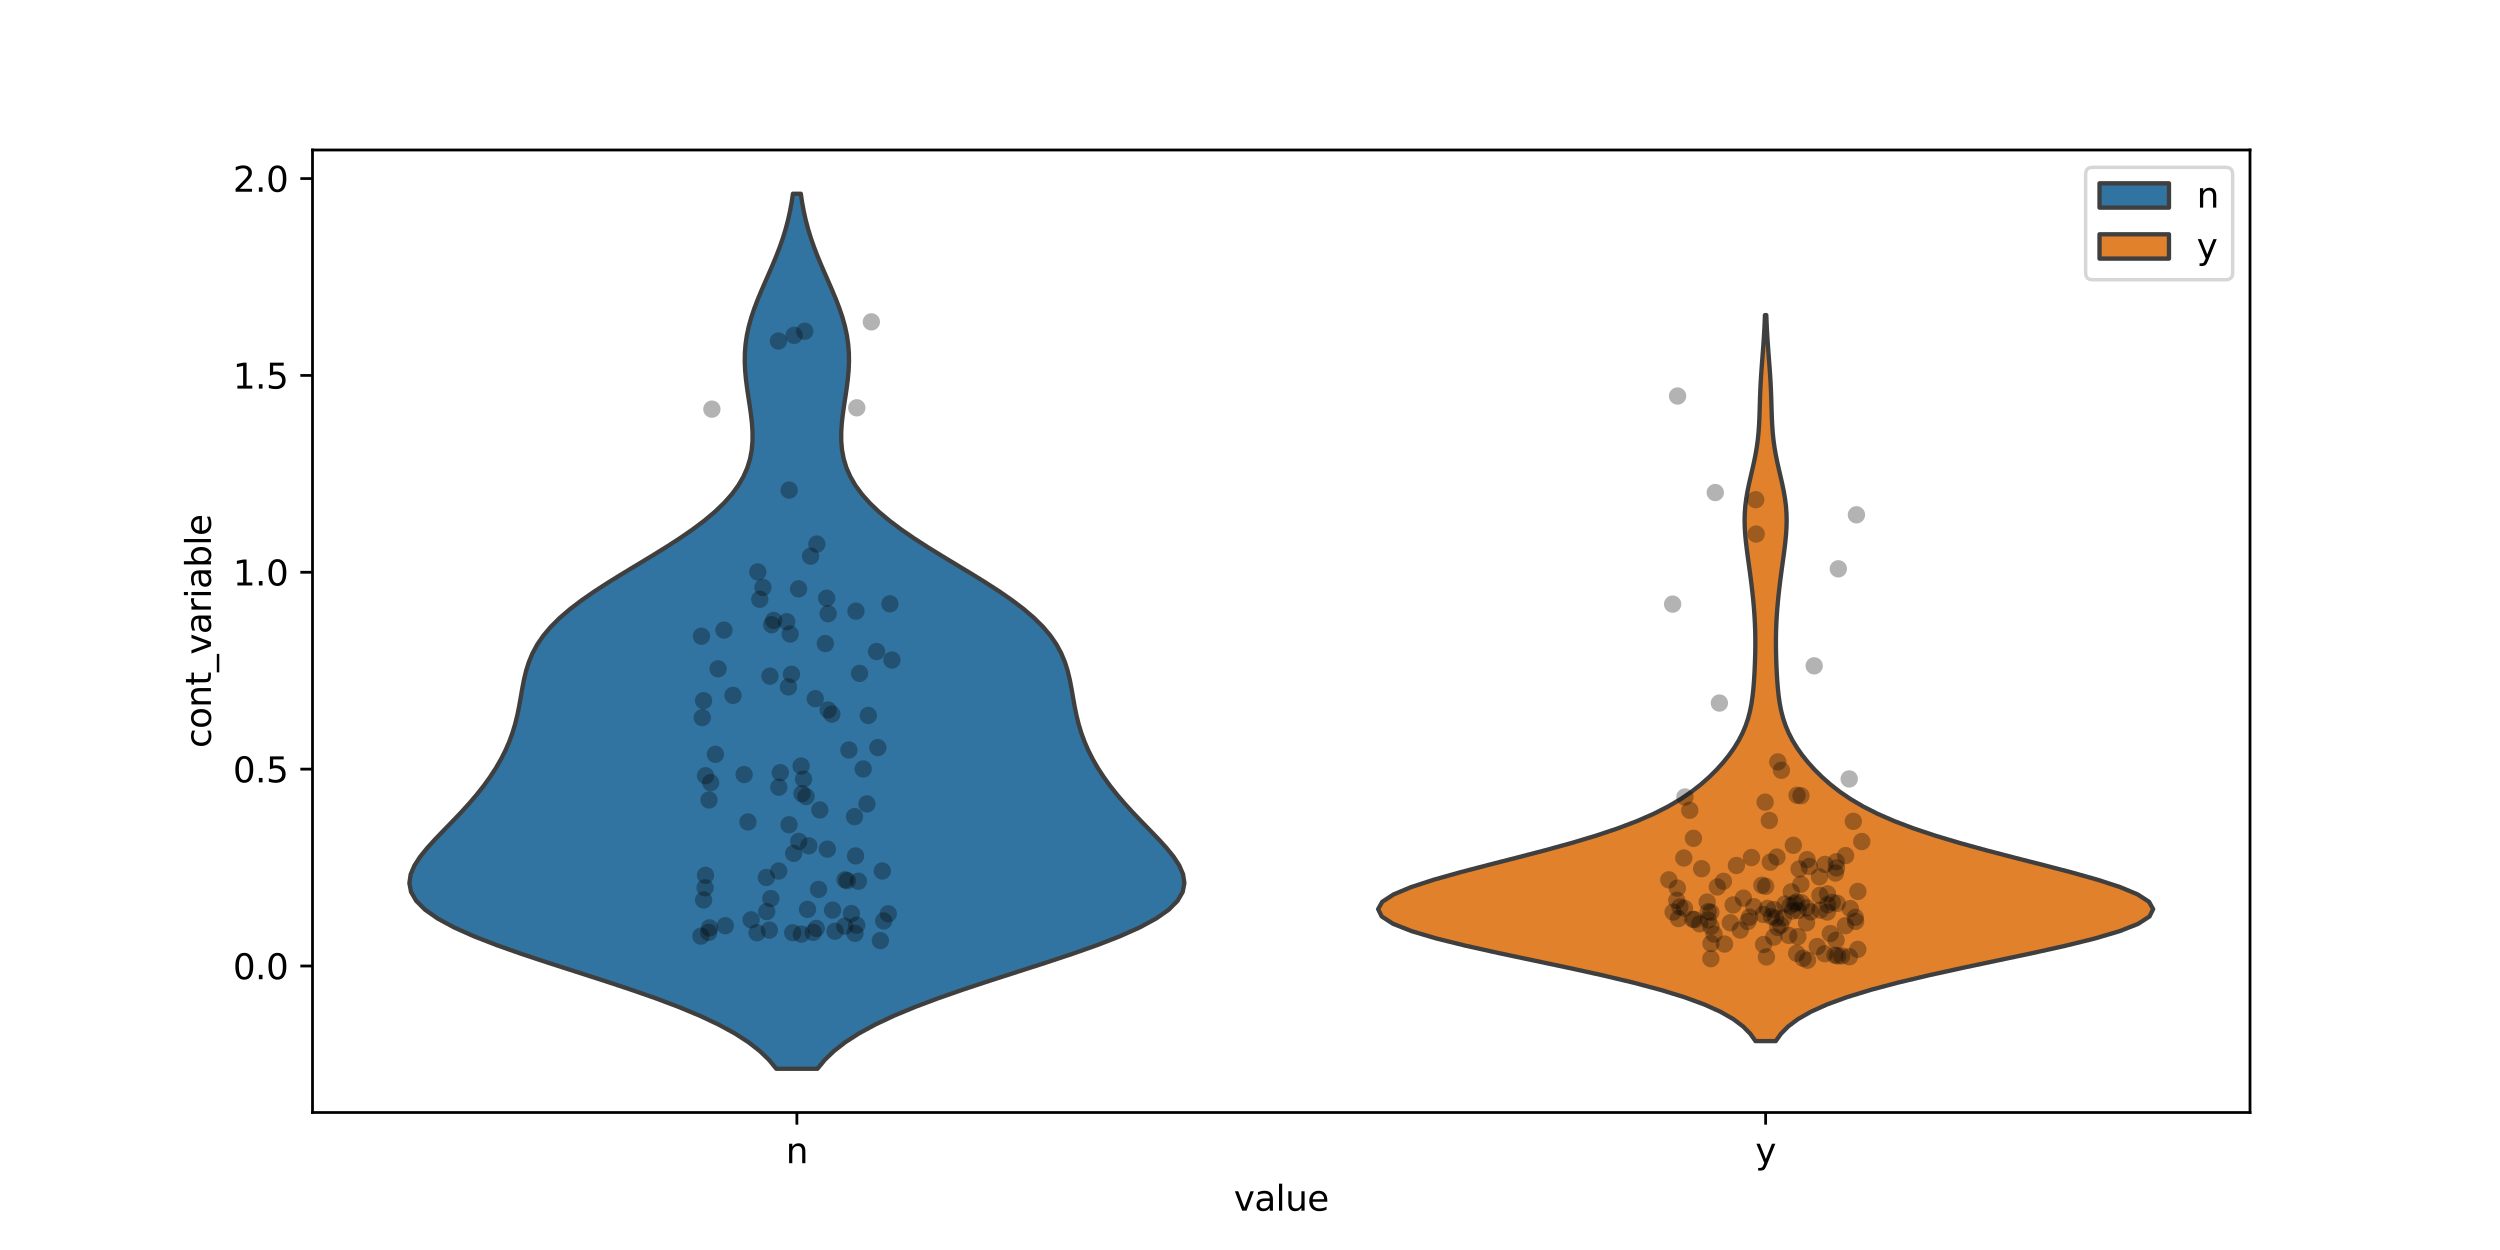 <?xml version="1.0" encoding="utf-8" standalone="no"?>
<!DOCTYPE svg PUBLIC "-//W3C//DTD SVG 1.1//EN"
  "http://www.w3.org/Graphics/SVG/1.1/DTD/svg11.dtd">
<svg xmlns:xlink="http://www.w3.org/1999/xlink" width="720pt" height="360pt" viewBox="0 0 720 360" xmlns="http://www.w3.org/2000/svg" version="1.1">
 <defs>
  <style type="text/css">*{stroke-linejoin: round; stroke-linecap: butt}</style>
 </defs>
 <g id="figure_1">
  <g id="patch_1">
   <path d="M 0 360 
L 720 360 
L 720 0 
L 0 0 
z
" style="fill: #ffffff"/>
  </g>
  <g id="axes_1">
   <g id="patch_2">
    <path d="M 90 320.4 
L 648 320.4 
L 648 43.2 
L 90 43.2 
z
" style="fill: #ffffff"/>
   </g>
   <g id="FillBetweenPolyCollection_1">
    <defs>
     <path id="m753e5ba420" d="M 235.43 -52.2 
L 223.57 -52.2 
L 221.476 -54.745 
L 218.833 -57.291 
L 215.567 -59.836 
L 211.618 -62.382 
L 206.944 -64.927 
L 201.534 -67.473 
L 195.411 -70.018 
L 188.64 -72.564 
L 181.328 -75.109 
L 173.624 -77.655 
L 165.715 -80.2 
L 157.813 -82.745 
L 150.147 -85.291 
L 142.941 -87.836 
L 136.408 -90.382 
L 130.726 -92.927 
L 126.029 -95.473 
L 122.4 -98.018 
L 119.864 -100.564 
L 118.39 -103.109 
L 117.9 -105.655 
L 118.275 -108.2 
L 119.369 -110.745 
L 121.026 -113.291 
L 123.088 -115.836 
L 125.409 -118.382 
L 127.86 -120.927 
L 130.34 -123.473 
L 132.768 -126.018 
L 135.09 -128.564 
L 137.269 -131.109 
L 139.285 -133.655 
L 141.125 -136.2 
L 142.783 -138.745 
L 144.258 -141.291 
L 145.549 -143.836 
L 146.658 -146.382 
L 147.591 -148.927 
L 148.362 -151.473 
L 148.991 -154.018 
L 149.51 -156.564 
L 149.963 -159.109 
L 150.402 -161.655 
L 150.892 -164.2 
L 151.5 -166.745 
L 152.299 -169.291 
L 153.356 -171.836 
L 154.732 -174.382 
L 156.477 -176.927 
L 158.623 -179.473 
L 161.183 -182.018 
L 164.149 -184.564 
L 167.493 -187.109 
L 171.166 -189.655 
L 175.099 -192.2 
L 179.215 -194.745 
L 183.424 -197.291 
L 187.635 -199.836 
L 191.756 -202.382 
L 195.705 -204.927 
L 199.407 -207.473 
L 202.802 -210.018 
L 205.846 -212.564 
L 208.507 -215.109 
L 210.77 -217.655 
L 212.636 -220.2 
L 214.116 -222.745 
L 215.231 -225.291 
L 216.012 -227.836 
L 216.494 -230.382 
L 216.718 -232.927 
L 216.727 -235.473 
L 216.568 -238.018 
L 216.286 -240.564 
L 215.927 -243.109 
L 215.536 -245.655 
L 215.158 -248.2 
L 214.834 -250.745 
L 214.6 -253.291 
L 214.489 -255.836 
L 214.526 -258.382 
L 214.728 -260.927 
L 215.105 -263.473 
L 215.654 -266.018 
L 216.366 -268.564 
L 217.221 -271.109 
L 218.192 -273.655 
L 219.248 -276.2 
L 220.353 -278.745 
L 221.472 -281.291 
L 222.571 -283.836 
L 223.62 -286.382 
L 224.597 -288.927 
L 225.482 -291.473 
L 226.265 -294.018 
L 226.941 -296.564 
L 227.512 -299.109 
L 227.984 -301.655 
L 228.364 -304.2 
L 230.636 -304.2 
L 230.636 -304.2 
L 231.016 -301.655 
L 231.488 -299.109 
L 232.059 -296.564 
L 232.735 -294.018 
L 233.518 -291.473 
L 234.403 -288.927 
L 235.38 -286.382 
L 236.429 -283.836 
L 237.528 -281.291 
L 238.647 -278.745 
L 239.752 -276.2 
L 240.808 -273.655 
L 241.779 -271.109 
L 242.634 -268.564 
L 243.346 -266.018 
L 243.895 -263.473 
L 244.272 -260.927 
L 244.474 -258.382 
L 244.511 -255.836 
L 244.4 -253.291 
L 244.166 -250.745 
L 243.842 -248.2 
L 243.464 -245.655 
L 243.073 -243.109 
L 242.714 -240.564 
L 242.432 -238.018 
L 242.273 -235.473 
L 242.282 -232.927 
L 242.506 -230.382 
L 242.988 -227.836 
L 243.769 -225.291 
L 244.884 -222.745 
L 246.364 -220.2 
L 248.23 -217.655 
L 250.493 -215.109 
L 253.154 -212.564 
L 256.198 -210.018 
L 259.593 -207.473 
L 263.295 -204.927 
L 267.244 -202.382 
L 271.365 -199.836 
L 275.576 -197.291 
L 279.785 -194.745 
L 283.901 -192.2 
L 287.834 -189.655 
L 291.507 -187.109 
L 294.851 -184.564 
L 297.817 -182.018 
L 300.377 -179.473 
L 302.523 -176.927 
L 304.268 -174.382 
L 305.644 -171.836 
L 306.701 -169.291 
L 307.5 -166.745 
L 308.108 -164.2 
L 308.598 -161.655 
L 309.037 -159.109 
L 309.49 -156.564 
L 310.009 -154.018 
L 310.638 -151.473 
L 311.409 -148.927 
L 312.342 -146.382 
L 313.451 -143.836 
L 314.742 -141.291 
L 316.217 -138.745 
L 317.875 -136.2 
L 319.715 -133.655 
L 321.731 -131.109 
L 323.91 -128.564 
L 326.232 -126.018 
L 328.66 -123.473 
L 331.14 -120.927 
L 333.591 -118.382 
L 335.912 -115.836 
L 337.974 -113.291 
L 339.631 -110.745 
L 340.725 -108.2 
L 341.1 -105.655 
L 340.61 -103.109 
L 339.136 -100.564 
L 336.6 -98.018 
L 332.971 -95.473 
L 328.274 -92.927 
L 322.592 -90.382 
L 316.059 -87.836 
L 308.853 -85.291 
L 301.187 -82.745 
L 293.285 -80.2 
L 285.376 -77.655 
L 277.672 -75.109 
L 270.36 -72.564 
L 263.589 -70.018 
L 257.466 -67.473 
L 252.056 -64.927 
L 247.382 -62.382 
L 243.433 -59.836 
L 240.167 -57.291 
L 237.524 -54.745 
L 235.43 -52.2 
z
" style="stroke: #3f3f3f; stroke-width: 1.25"/>
    </defs>
    <g clip-path="url(#p1d8cc26d88)">
     <use xlink:href="#m753e5ba420" x="0" y="360" style="fill: #3274a1; stroke: #3f3f3f; stroke-width: 1.25"/>
    </g>
   </g>
   <g id="FillBetweenPolyCollection_2">
    <defs>
     <path id="m288c16ceca" d="M 511.412 -60.156 
L 505.588 -60.156 
L 504.093 -62.268 
L 502.009 -64.38 
L 499.195 -66.492 
L 495.507 -68.604 
L 490.822 -70.716 
L 485.052 -72.828 
L 478.164 -74.94 
L 470.2 -77.053 
L 461.296 -79.165 
L 451.68 -81.277 
L 441.679 -83.389 
L 431.697 -85.501 
L 422.195 -87.613 
L 413.652 -89.725 
L 406.521 -91.837 
L 401.189 -93.949 
L 397.934 -96.061 
L 396.9 -98.173 
L 398.083 -100.285 
L 401.334 -102.397 
L 406.38 -104.509 
L 412.857 -106.621 
L 420.348 -108.733 
L 428.425 -110.845 
L 436.69 -112.957 
L 444.795 -115.069 
L 452.471 -117.181 
L 459.529 -119.293 
L 465.861 -121.405 
L 471.433 -123.517 
L 476.271 -125.629 
L 480.438 -127.741 
L 484.025 -129.853 
L 487.129 -131.965 
L 489.841 -134.077 
L 492.236 -136.19 
L 494.368 -138.302 
L 496.274 -140.414 
L 497.97 -142.526 
L 499.463 -144.638 
L 500.753 -146.75 
L 501.842 -148.862 
L 502.736 -150.974 
L 503.449 -153.086 
L 504.002 -155.198 
L 504.419 -157.31 
L 504.729 -159.422 
L 504.959 -161.534 
L 505.132 -163.646 
L 505.266 -165.758 
L 505.37 -167.87 
L 505.451 -169.982 
L 505.507 -172.094 
L 505.534 -174.206 
L 505.53 -176.318 
L 505.489 -178.43 
L 505.409 -180.542 
L 505.292 -182.654 
L 505.139 -184.766 
L 504.952 -186.878 
L 504.737 -188.99 
L 504.496 -191.102 
L 504.234 -193.214 
L 503.955 -195.327 
L 503.665 -197.439 
L 503.373 -199.551 
L 503.093 -201.663 
L 502.84 -203.775 
L 502.633 -205.887 
L 502.495 -207.999 
L 502.445 -210.111 
L 502.496 -212.223 
L 502.657 -214.335 
L 502.925 -216.447 
L 503.288 -218.559 
L 503.724 -220.671 
L 504.205 -222.783 
L 504.698 -224.895 
L 505.171 -227.007 
L 505.598 -229.119 
L 505.959 -231.231 
L 506.246 -233.343 
L 506.459 -235.455 
L 506.607 -237.567 
L 506.707 -239.679 
L 506.778 -241.791 
L 506.839 -243.903 
L 506.906 -246.015 
L 506.991 -248.127 
L 507.1 -250.239 
L 507.231 -252.351 
L 507.382 -254.464 
L 507.543 -256.576 
L 507.705 -258.688 
L 507.86 -260.8 
L 508.001 -262.912 
L 508.124 -265.024 
L 508.225 -267.136 
L 508.306 -269.248 
L 508.694 -269.248 
L 508.694 -269.248 
L 508.775 -267.136 
L 508.876 -265.024 
L 508.999 -262.912 
L 509.14 -260.8 
L 509.295 -258.688 
L 509.457 -256.576 
L 509.618 -254.464 
L 509.769 -252.351 
L 509.9 -250.239 
L 510.009 -248.127 
L 510.094 -246.015 
L 510.161 -243.903 
L 510.222 -241.791 
L 510.293 -239.679 
L 510.393 -237.567 
L 510.541 -235.455 
L 510.754 -233.343 
L 511.041 -231.231 
L 511.402 -229.119 
L 511.829 -227.007 
L 512.302 -224.895 
L 512.795 -222.783 
L 513.276 -220.671 
L 513.712 -218.559 
L 514.075 -216.447 
L 514.343 -214.335 
L 514.504 -212.223 
L 514.555 -210.111 
L 514.505 -207.999 
L 514.367 -205.887 
L 514.16 -203.775 
L 513.907 -201.663 
L 513.627 -199.551 
L 513.335 -197.439 
L 513.045 -195.327 
L 512.766 -193.214 
L 512.504 -191.102 
L 512.263 -188.99 
L 512.048 -186.878 
L 511.861 -184.766 
L 511.708 -182.654 
L 511.591 -180.542 
L 511.511 -178.43 
L 511.47 -176.318 
L 511.466 -174.206 
L 511.493 -172.094 
L 511.549 -169.982 
L 511.63 -167.87 
L 511.734 -165.758 
L 511.868 -163.646 
L 512.041 -161.534 
L 512.271 -159.422 
L 512.581 -157.31 
L 512.998 -155.198 
L 513.551 -153.086 
L 514.264 -150.974 
L 515.158 -148.862 
L 516.247 -146.75 
L 517.537 -144.638 
L 519.03 -142.526 
L 520.726 -140.414 
L 522.632 -138.302 
L 524.764 -136.19 
L 527.159 -134.077 
L 529.871 -131.965 
L 532.975 -129.853 
L 536.562 -127.741 
L 540.729 -125.629 
L 545.567 -123.517 
L 551.139 -121.405 
L 557.471 -119.293 
L 564.529 -117.181 
L 572.205 -115.069 
L 580.31 -112.957 
L 588.575 -110.845 
L 596.652 -108.733 
L 604.143 -106.621 
L 610.62 -104.509 
L 615.666 -102.397 
L 618.917 -100.285 
L 620.1 -98.173 
L 619.066 -96.061 
L 615.811 -93.949 
L 610.479 -91.837 
L 603.348 -89.725 
L 594.805 -87.613 
L 585.303 -85.501 
L 575.321 -83.389 
L 565.32 -81.277 
L 555.704 -79.165 
L 546.8 -77.053 
L 538.836 -74.94 
L 531.948 -72.828 
L 526.178 -70.716 
L 521.493 -68.604 
L 517.805 -66.492 
L 514.991 -64.38 
L 512.907 -62.268 
L 511.412 -60.156 
z
" style="stroke: #3f3f3f; stroke-width: 1.25"/>
    </defs>
    <g clip-path="url(#p1d8cc26d88)">
     <use xlink:href="#m288c16ceca" x="0" y="360" style="fill: #e1812c; stroke: #3f3f3f; stroke-width: 1.25"/>
    </g>
   </g>
   <g id="patch_3">
    <path d="M 229.5 278.213 
L 229.5 278.213 
L 229.5 278.213 
L 229.5 278.213 
z
" clip-path="url(#p1d8cc26d88)" style="fill: #3274a1; stroke: #3f3f3f; stroke-width: 1.25; stroke-linejoin: miter"/>
   </g>
   <g id="patch_4">
    <path d="M 229.5 278.213 
L 229.5 278.213 
L 229.5 278.213 
L 229.5 278.213 
z
" clip-path="url(#p1d8cc26d88)" style="fill: #e1812c; stroke: #3f3f3f; stroke-width: 1.25; stroke-linejoin: miter"/>
   </g>
   <g id="matplotlib.axis_1">
    <g id="xtick_1">
     <g id="line2d_1">
      <defs>
       <path id="m7f0669278e" d="M 0 0 
L 0 3.5 
" style="stroke: #000000; stroke-width: 0.8"/>
      </defs>
      <g>
       <use xlink:href="#m7f0669278e" x="229.5" y="320.4" style="stroke: #000000; stroke-width: 0.8"/>
      </g>
     </g>
     <g id="text_1">
      <!-- n -->
      <g transform="translate(226.331 334.998) scale(0.1 -0.1)">
       <defs>
        <path id="DejaVuSans-6e" d="M 3513 2113 
L 3513 0 
L 2938 0 
L 2938 2094 
Q 2938 2591 2744 2837 
Q 2550 3084 2163 3084 
Q 1697 3084 1428 2787 
Q 1159 2491 1159 1978 
L 1159 0 
L 581 0 
L 581 3500 
L 1159 3500 
L 1159 2956 
Q 1366 3272 1645 3428 
Q 1925 3584 2291 3584 
Q 2894 3584 3203 3211 
Q 3513 2838 3513 2113 
z
" transform="scale(0.016)"/>
       </defs>
       <use xlink:href="#DejaVuSans-6e"/>
      </g>
     </g>
    </g>
    <g id="xtick_2">
     <g id="line2d_2">
      <g>
       <use xlink:href="#m7f0669278e" x="508.5" y="320.4" style="stroke: #000000; stroke-width: 0.8"/>
      </g>
     </g>
     <g id="text_2">
      <!-- y -->
      <g transform="translate(505.541 334.998) scale(0.1 -0.1)">
       <defs>
        <path id="DejaVuSans-79" d="M 2059 -325 
Q 1816 -950 1584 -1140 
Q 1353 -1331 966 -1331 
L 506 -1331 
L 506 -850 
L 844 -850 
Q 1081 -850 1212 -737 
Q 1344 -625 1503 -206 
L 1606 56 
L 191 3500 
L 800 3500 
L 1894 763 
L 2988 3500 
L 3597 3500 
L 2059 -325 
z
" transform="scale(0.016)"/>
       </defs>
       <use xlink:href="#DejaVuSans-79"/>
      </g>
     </g>
    </g>
    <g id="text_3">
     <!-- value -->
     <g transform="translate(355.342 348.677) scale(0.1 -0.1)">
      <defs>
       <path id="DejaVuSans-76" d="M 191 3500 
L 800 3500 
L 1894 563 
L 2988 3500 
L 3597 3500 
L 2284 0 
L 1503 0 
L 191 3500 
z
" transform="scale(0.016)"/>
       <path id="DejaVuSans-61" d="M 2194 1759 
Q 1497 1759 1228 1600 
Q 959 1441 959 1056 
Q 959 750 1161 570 
Q 1363 391 1709 391 
Q 2188 391 2477 730 
Q 2766 1069 2766 1631 
L 2766 1759 
L 2194 1759 
z
M 3341 1997 
L 3341 0 
L 2766 0 
L 2766 531 
Q 2569 213 2275 61 
Q 1981 -91 1556 -91 
Q 1019 -91 701 211 
Q 384 513 384 1019 
Q 384 1609 779 1909 
Q 1175 2209 1959 2209 
L 2766 2209 
L 2766 2266 
Q 2766 2663 2505 2880 
Q 2244 3097 1772 3097 
Q 1472 3097 1187 3025 
Q 903 2953 641 2809 
L 641 3341 
Q 956 3463 1253 3523 
Q 1550 3584 1831 3584 
Q 2591 3584 2966 3190 
Q 3341 2797 3341 1997 
z
" transform="scale(0.016)"/>
       <path id="DejaVuSans-6c" d="M 603 4863 
L 1178 4863 
L 1178 0 
L 603 0 
L 603 4863 
z
" transform="scale(0.016)"/>
       <path id="DejaVuSans-75" d="M 544 1381 
L 544 3500 
L 1119 3500 
L 1119 1403 
Q 1119 906 1312 657 
Q 1506 409 1894 409 
Q 2359 409 2629 706 
Q 2900 1003 2900 1516 
L 2900 3500 
L 3475 3500 
L 3475 0 
L 2900 0 
L 2900 538 
Q 2691 219 2414 64 
Q 2138 -91 1772 -91 
Q 1169 -91 856 284 
Q 544 659 544 1381 
z
M 1991 3584 
L 1991 3584 
z
" transform="scale(0.016)"/>
       <path id="DejaVuSans-65" d="M 3597 1894 
L 3597 1613 
L 953 1613 
Q 991 1019 1311 708 
Q 1631 397 2203 397 
Q 2534 397 2845 478 
Q 3156 559 3463 722 
L 3463 178 
Q 3153 47 2828 -22 
Q 2503 -91 2169 -91 
Q 1331 -91 842 396 
Q 353 884 353 1716 
Q 353 2575 817 3079 
Q 1281 3584 2069 3584 
Q 2775 3584 3186 3129 
Q 3597 2675 3597 1894 
z
M 3022 2063 
Q 3016 2534 2758 2815 
Q 2500 3097 2075 3097 
Q 1594 3097 1305 2825 
Q 1016 2553 972 2059 
L 3022 2063 
z
" transform="scale(0.016)"/>
      </defs>
      <use xlink:href="#DejaVuSans-76"/>
      <use xlink:href="#DejaVuSans-61" transform="translate(59.18 0)"/>
      <use xlink:href="#DejaVuSans-6c" transform="translate(120.459 0)"/>
      <use xlink:href="#DejaVuSans-75" transform="translate(148.242 0)"/>
      <use xlink:href="#DejaVuSans-65" transform="translate(211.621 0)"/>
     </g>
    </g>
   </g>
   <g id="matplotlib.axis_2">
    <g id="ytick_1">
     <g id="line2d_3">
      <defs>
       <path id="m69c913686a" d="M 0 0 
L -3.5 0 
" style="stroke: #000000; stroke-width: 0.8"/>
      </defs>
      <g>
       <use xlink:href="#m69c913686a" x="90" y="278.213" style="stroke: #000000; stroke-width: 0.8"/>
      </g>
     </g>
     <g id="text_4">
      <!-- 0.0 -->
      <g transform="translate(67.097 282.012) scale(0.1 -0.1)">
       <defs>
        <path id="DejaVuSans-30" d="M 2034 4250 
Q 1547 4250 1301 3770 
Q 1056 3291 1056 2328 
Q 1056 1369 1301 889 
Q 1547 409 2034 409 
Q 2525 409 2770 889 
Q 3016 1369 3016 2328 
Q 3016 3291 2770 3770 
Q 2525 4250 2034 4250 
z
M 2034 4750 
Q 2819 4750 3233 4129 
Q 3647 3509 3647 2328 
Q 3647 1150 3233 529 
Q 2819 -91 2034 -91 
Q 1250 -91 836 529 
Q 422 1150 422 2328 
Q 422 3509 836 4129 
Q 1250 4750 2034 4750 
z
" transform="scale(0.016)"/>
        <path id="DejaVuSans-2e" d="M 684 794 
L 1344 794 
L 1344 0 
L 684 0 
L 684 794 
z
" transform="scale(0.016)"/>
       </defs>
       <use xlink:href="#DejaVuSans-30"/>
       <use xlink:href="#DejaVuSans-2e" transform="translate(63.623 0)"/>
       <use xlink:href="#DejaVuSans-30" transform="translate(95.41 0)"/>
      </g>
     </g>
    </g>
    <g id="ytick_2">
     <g id="line2d_4">
      <g>
       <use xlink:href="#m69c913686a" x="90" y="221.516" style="stroke: #000000; stroke-width: 0.8"/>
      </g>
     </g>
     <g id="text_5">
      <!-- 0.5 -->
      <g transform="translate(67.097 225.315) scale(0.1 -0.1)">
       <defs>
        <path id="DejaVuSans-35" d="M 691 4666 
L 3169 4666 
L 3169 4134 
L 1269 4134 
L 1269 2991 
Q 1406 3038 1543 3061 
Q 1681 3084 1819 3084 
Q 2600 3084 3056 2656 
Q 3513 2228 3513 1497 
Q 3513 744 3044 326 
Q 2575 -91 1722 -91 
Q 1428 -91 1123 -41 
Q 819 9 494 109 
L 494 744 
Q 775 591 1075 516 
Q 1375 441 1709 441 
Q 2250 441 2565 725 
Q 2881 1009 2881 1497 
Q 2881 1984 2565 2268 
Q 2250 2553 1709 2553 
Q 1456 2553 1204 2497 
Q 953 2441 691 2322 
L 691 4666 
z
" transform="scale(0.016)"/>
       </defs>
       <use xlink:href="#DejaVuSans-30"/>
       <use xlink:href="#DejaVuSans-2e" transform="translate(63.623 0)"/>
       <use xlink:href="#DejaVuSans-35" transform="translate(95.41 0)"/>
      </g>
     </g>
    </g>
    <g id="ytick_3">
     <g id="line2d_5">
      <g>
       <use xlink:href="#m69c913686a" x="90" y="164.819" style="stroke: #000000; stroke-width: 0.8"/>
      </g>
     </g>
     <g id="text_6">
      <!-- 1.0 -->
      <g transform="translate(67.097 168.618) scale(0.1 -0.1)">
       <defs>
        <path id="DejaVuSans-31" d="M 794 531 
L 1825 531 
L 1825 4091 
L 703 3866 
L 703 4441 
L 1819 4666 
L 2450 4666 
L 2450 531 
L 3481 531 
L 3481 0 
L 794 0 
L 794 531 
z
" transform="scale(0.016)"/>
       </defs>
       <use xlink:href="#DejaVuSans-31"/>
       <use xlink:href="#DejaVuSans-2e" transform="translate(63.623 0)"/>
       <use xlink:href="#DejaVuSans-30" transform="translate(95.41 0)"/>
      </g>
     </g>
    </g>
    <g id="ytick_4">
     <g id="line2d_6">
      <g>
       <use xlink:href="#m69c913686a" x="90" y="108.123" style="stroke: #000000; stroke-width: 0.8"/>
      </g>
     </g>
     <g id="text_7">
      <!-- 1.5 -->
      <g transform="translate(67.097 111.922) scale(0.1 -0.1)">
       <use xlink:href="#DejaVuSans-31"/>
       <use xlink:href="#DejaVuSans-2e" transform="translate(63.623 0)"/>
       <use xlink:href="#DejaVuSans-35" transform="translate(95.41 0)"/>
      </g>
     </g>
    </g>
    <g id="ytick_5">
     <g id="line2d_7">
      <g>
       <use xlink:href="#m69c913686a" x="90" y="51.426" style="stroke: #000000; stroke-width: 0.8"/>
      </g>
     </g>
     <g id="text_8">
      <!-- 2.0 -->
      <g transform="translate(67.097 55.225) scale(0.1 -0.1)">
       <defs>
        <path id="DejaVuSans-32" d="M 1228 531 
L 3431 531 
L 3431 0 
L 469 0 
L 469 531 
Q 828 903 1448 1529 
Q 2069 2156 2228 2338 
Q 2531 2678 2651 2914 
Q 2772 3150 2772 3378 
Q 2772 3750 2511 3984 
Q 2250 4219 1831 4219 
Q 1534 4219 1204 4116 
Q 875 4013 500 3803 
L 500 4441 
Q 881 4594 1212 4672 
Q 1544 4750 1819 4750 
Q 2544 4750 2975 4387 
Q 3406 4025 3406 3419 
Q 3406 3131 3298 2873 
Q 3191 2616 2906 2266 
Q 2828 2175 2409 1742 
Q 1991 1309 1228 531 
z
" transform="scale(0.016)"/>
       </defs>
       <use xlink:href="#DejaVuSans-32"/>
       <use xlink:href="#DejaVuSans-2e" transform="translate(63.623 0)"/>
       <use xlink:href="#DejaVuSans-30" transform="translate(95.41 0)"/>
      </g>
     </g>
    </g>
    <g id="text_9">
     <!-- cont_variable -->
     <g transform="translate(60.739 215.409) rotate(-90) scale(0.1 -0.1)">
      <defs>
       <path id="DejaVuSans-63" d="M 3122 3366 
L 3122 2828 
Q 2878 2963 2633 3030 
Q 2388 3097 2138 3097 
Q 1578 3097 1268 2742 
Q 959 2388 959 1747 
Q 959 1106 1268 751 
Q 1578 397 2138 397 
Q 2388 397 2633 464 
Q 2878 531 3122 666 
L 3122 134 
Q 2881 22 2623 -34 
Q 2366 -91 2075 -91 
Q 1284 -91 818 406 
Q 353 903 353 1747 
Q 353 2603 823 3093 
Q 1294 3584 2113 3584 
Q 2378 3584 2631 3529 
Q 2884 3475 3122 3366 
z
" transform="scale(0.016)"/>
       <path id="DejaVuSans-6f" d="M 1959 3097 
Q 1497 3097 1228 2736 
Q 959 2375 959 1747 
Q 959 1119 1226 758 
Q 1494 397 1959 397 
Q 2419 397 2687 759 
Q 2956 1122 2956 1747 
Q 2956 2369 2687 2733 
Q 2419 3097 1959 3097 
z
M 1959 3584 
Q 2709 3584 3137 3096 
Q 3566 2609 3566 1747 
Q 3566 888 3137 398 
Q 2709 -91 1959 -91 
Q 1206 -91 779 398 
Q 353 888 353 1747 
Q 353 2609 779 3096 
Q 1206 3584 1959 3584 
z
" transform="scale(0.016)"/>
       <path id="DejaVuSans-74" d="M 1172 4494 
L 1172 3500 
L 2356 3500 
L 2356 3053 
L 1172 3053 
L 1172 1153 
Q 1172 725 1289 603 
Q 1406 481 1766 481 
L 2356 481 
L 2356 0 
L 1766 0 
Q 1100 0 847 248 
Q 594 497 594 1153 
L 594 3053 
L 172 3053 
L 172 3500 
L 594 3500 
L 594 4494 
L 1172 4494 
z
" transform="scale(0.016)"/>
       <path id="DejaVuSans-5f" d="M 3263 -1063 
L 3263 -1509 
L -63 -1509 
L -63 -1063 
L 3263 -1063 
z
" transform="scale(0.016)"/>
       <path id="DejaVuSans-72" d="M 2631 2963 
Q 2534 3019 2420 3045 
Q 2306 3072 2169 3072 
Q 1681 3072 1420 2755 
Q 1159 2438 1159 1844 
L 1159 0 
L 581 0 
L 581 3500 
L 1159 3500 
L 1159 2956 
Q 1341 3275 1631 3429 
Q 1922 3584 2338 3584 
Q 2397 3584 2469 3576 
Q 2541 3569 2628 3553 
L 2631 2963 
z
" transform="scale(0.016)"/>
       <path id="DejaVuSans-69" d="M 603 3500 
L 1178 3500 
L 1178 0 
L 603 0 
L 603 3500 
z
M 603 4863 
L 1178 4863 
L 1178 4134 
L 603 4134 
L 603 4863 
z
" transform="scale(0.016)"/>
       <path id="DejaVuSans-62" d="M 3116 1747 
Q 3116 2381 2855 2742 
Q 2594 3103 2138 3103 
Q 1681 3103 1420 2742 
Q 1159 2381 1159 1747 
Q 1159 1113 1420 752 
Q 1681 391 2138 391 
Q 2594 391 2855 752 
Q 3116 1113 3116 1747 
z
M 1159 2969 
Q 1341 3281 1617 3432 
Q 1894 3584 2278 3584 
Q 2916 3584 3314 3078 
Q 3713 2572 3713 1747 
Q 3713 922 3314 415 
Q 2916 -91 2278 -91 
Q 1894 -91 1617 61 
Q 1341 213 1159 525 
L 1159 0 
L 581 0 
L 581 4863 
L 1159 4863 
L 1159 2969 
z
" transform="scale(0.016)"/>
      </defs>
      <use xlink:href="#DejaVuSans-63"/>
      <use xlink:href="#DejaVuSans-6f" transform="translate(54.98 0)"/>
      <use xlink:href="#DejaVuSans-6e" transform="translate(116.162 0)"/>
      <use xlink:href="#DejaVuSans-74" transform="translate(179.541 0)"/>
      <use xlink:href="#DejaVuSans-5f" transform="translate(218.75 0)"/>
      <use xlink:href="#DejaVuSans-76" transform="translate(268.75 0)"/>
      <use xlink:href="#DejaVuSans-61" transform="translate(327.93 0)"/>
      <use xlink:href="#DejaVuSans-72" transform="translate(389.209 0)"/>
      <use xlink:href="#DejaVuSans-69" transform="translate(430.322 0)"/>
      <use xlink:href="#DejaVuSans-61" transform="translate(458.105 0)"/>
      <use xlink:href="#DejaVuSans-62" transform="translate(519.385 0)"/>
      <use xlink:href="#DejaVuSans-6c" transform="translate(582.861 0)"/>
      <use xlink:href="#DejaVuSans-65" transform="translate(610.645 0)"/>
     </g>
    </g>
   </g>
   <g id="patch_5">
    <path d="M 90 320.4 
L 90 43.2 
" style="fill: none; stroke: #000000; stroke-width: 0.8; stroke-linejoin: miter; stroke-linecap: square"/>
   </g>
   <g id="patch_6">
    <path d="M 648 320.4 
L 648 43.2 
" style="fill: none; stroke: #000000; stroke-width: 0.8; stroke-linejoin: miter; stroke-linecap: square"/>
   </g>
   <g id="patch_7">
    <path d="M 90 320.4 
L 648 320.4 
" style="fill: none; stroke: #000000; stroke-width: 0.8; stroke-linejoin: miter; stroke-linecap: square"/>
   </g>
   <g id="patch_8">
    <path d="M 90 43.2 
L 648 43.2 
" style="fill: none; stroke: #000000; stroke-width: 0.8; stroke-linejoin: miter; stroke-linecap: square"/>
   </g>
   <g id="PathCollection_1">
    <defs>
     <path id="m82af10c4e6" d="M 0 2.5 
C 0.663 2.5 1.299 2.237 1.768 1.768 
C 2.237 1.299 2.5 0.663 2.5 0 
C 2.5 -0.663 2.237 -1.299 1.768 -1.768 
C 1.299 -2.237 0.663 -2.5 0 -2.5 
C -0.663 -2.5 -1.299 -2.237 -1.768 -1.768 
C -2.237 -1.299 -2.5 -0.663 -2.5 0 
C -2.5 0.663 -2.237 1.299 -1.768 1.768 
C -1.299 2.237 -0.663 2.5 0 2.5 
z
"/>
    </defs>
    <g clip-path="url(#p1d8cc26d88)">
     <use xlink:href="#m82af10c4e6" x="221.579" y="267.869" style="fill-opacity: 0.3"/>
     <use xlink:href="#m82af10c4e6" x="222" y="258.781" style="fill-opacity: 0.3"/>
     <use xlink:href="#m82af10c4e6" x="218.029" y="268.631" style="fill-opacity: 0.3"/>
     <use xlink:href="#m82af10c4e6" x="216.331" y="264.905" style="fill-opacity: 0.3"/>
     <use xlink:href="#m82af10c4e6" x="203.062" y="255.682" style="fill-opacity: 0.3"/>
     <use xlink:href="#m82af10c4e6" x="218.817" y="172.595" style="fill-opacity: 0.3"/>
     <use xlink:href="#m82af10c4e6" x="245.205" y="263.114" style="fill-opacity: 0.3"/>
     <use xlink:href="#m82af10c4e6" x="234.193" y="268.531" style="fill-opacity: 0.3"/>
     <use xlink:href="#m82af10c4e6" x="235.079" y="267.374" style="fill-opacity: 0.3"/>
     <use xlink:href="#m82af10c4e6" x="238.286" y="244.553" style="fill-opacity: 0.3"/>
     <use xlink:href="#m82af10c4e6" x="246.238" y="268.808" style="fill-opacity: 0.3"/>
     <use xlink:href="#m82af10c4e6" x="228.299" y="268.618" style="fill-opacity: 0.3"/>
     <use xlink:href="#m82af10c4e6" x="246.741" y="266.448" style="fill-opacity: 0.3"/>
     <use xlink:href="#m82af10c4e6" x="240.482" y="268.198" style="fill-opacity: 0.3"/>
     <use xlink:href="#m82af10c4e6" x="204.336" y="267.225" style="fill-opacity: 0.3"/>
     <use xlink:href="#m82af10c4e6" x="253.543" y="270.901" style="fill-opacity: 0.3"/>
     <use xlink:href="#m82af10c4e6" x="202.253" y="206.676" style="fill-opacity: 0.3"/>
     <use xlink:href="#m82af10c4e6" x="224.736" y="222.522" style="fill-opacity: 0.3"/>
     <use xlink:href="#m82af10c4e6" x="230.72" y="220.622" style="fill-opacity: 0.3"/>
     <use xlink:href="#m82af10c4e6" x="247.549" y="193.93" style="fill-opacity: 0.3"/>
     <use xlink:href="#m82af10c4e6" x="255.811" y="263.17" style="fill-opacity: 0.3"/>
     <use xlink:href="#m82af10c4e6" x="246.404" y="246.507" style="fill-opacity: 0.3"/>
     <use xlink:href="#m82af10c4e6" x="230.979" y="228.56" style="fill-opacity: 0.3"/>
     <use xlink:href="#m82af10c4e6" x="250.948" y="92.699" style="fill-opacity: 0.3"/>
     <use xlink:href="#m82af10c4e6" x="254.107" y="250.837" style="fill-opacity: 0.3"/>
     <use xlink:href="#m82af10c4e6" x="231.421" y="224.407" style="fill-opacity: 0.3"/>
     <use xlink:href="#m82af10c4e6" x="238.087" y="172.284" style="fill-opacity: 0.3"/>
     <use xlink:href="#m82af10c4e6" x="249.677" y="231.519" style="fill-opacity: 0.3"/>
     <use xlink:href="#m82af10c4e6" x="231.769" y="95.408" style="fill-opacity: 0.3"/>
     <use xlink:href="#m82af10c4e6" x="224.268" y="250.854" style="fill-opacity: 0.3"/>
     <use xlink:href="#m82af10c4e6" x="203.192" y="223.402" style="fill-opacity: 0.3"/>
     <use xlink:href="#m82af10c4e6" x="229.987" y="169.587" style="fill-opacity: 0.3"/>
     <use xlink:href="#m82af10c4e6" x="239.568" y="205.662" style="fill-opacity: 0.3"/>
     <use xlink:href="#m82af10c4e6" x="228.584" y="245.77" style="fill-opacity: 0.3"/>
     <use xlink:href="#m82af10c4e6" x="252.824" y="215.309" style="fill-opacity: 0.3"/>
     <use xlink:href="#m82af10c4e6" x="222.813" y="178.679" style="fill-opacity: 0.3"/>
     <use xlink:href="#m82af10c4e6" x="205.022" y="117.84" style="fill-opacity: 0.3"/>
     <use xlink:href="#m82af10c4e6" x="224.179" y="98.215" style="fill-opacity: 0.3"/>
     <use xlink:href="#m82af10c4e6" x="247.225" y="253.794" style="fill-opacity: 0.3"/>
     <use xlink:href="#m82af10c4e6" x="202.638" y="259.193" style="fill-opacity: 0.3"/>
     <use xlink:href="#m82af10c4e6" x="243.351" y="253.383" style="fill-opacity: 0.3"/>
     <use xlink:href="#m82af10c4e6" x="235.738" y="256.147" style="fill-opacity: 0.3"/>
     <use xlink:href="#m82af10c4e6" x="246.757" y="117.447" style="fill-opacity: 0.3"/>
     <use xlink:href="#m82af10c4e6" x="226.581" y="179.054" style="fill-opacity: 0.3"/>
     <use xlink:href="#m82af10c4e6" x="235.251" y="156.687" style="fill-opacity: 0.3"/>
     <use xlink:href="#m82af10c4e6" x="252.448" y="187.641" style="fill-opacity: 0.3"/>
     <use xlink:href="#m82af10c4e6" x="236.106" y="233.268" style="fill-opacity: 0.3"/>
     <use xlink:href="#m82af10c4e6" x="232.931" y="243.595" style="fill-opacity: 0.3"/>
     <use xlink:href="#m82af10c4e6" x="227.566" y="182.608" style="fill-opacity: 0.3"/>
     <use xlink:href="#m82af10c4e6" x="230.802" y="269.025" style="fill-opacity: 0.3"/>
     <use xlink:href="#m82af10c4e6" x="201.855" y="269.6" style="fill-opacity: 0.3"/>
     <use xlink:href="#m82af10c4e6" x="234.793" y="201.217" style="fill-opacity: 0.3"/>
     <use xlink:href="#m82af10c4e6" x="202.018" y="183.237" style="fill-opacity: 0.3"/>
     <use xlink:href="#m82af10c4e6" x="256.295" y="173.904" style="fill-opacity: 0.3"/>
     <use xlink:href="#m82af10c4e6" x="232.154" y="229.398" style="fill-opacity: 0.3"/>
     <use xlink:href="#m82af10c4e6" x="224.298" y="226.709" style="fill-opacity: 0.3"/>
     <use xlink:href="#m82af10c4e6" x="230.028" y="242.323" style="fill-opacity: 0.3"/>
     <use xlink:href="#m82af10c4e6" x="244.482" y="215.996" style="fill-opacity: 0.3"/>
     <use xlink:href="#m82af10c4e6" x="206.799" y="192.616" style="fill-opacity: 0.3"/>
     <use xlink:href="#m82af10c4e6" x="220.706" y="252.718" style="fill-opacity: 0.3"/>
     <use xlink:href="#m82af10c4e6" x="204.104" y="268.53" style="fill-opacity: 0.3"/>
     <use xlink:href="#m82af10c4e6" x="222.229" y="179.923" style="fill-opacity: 0.3"/>
     <use xlink:href="#m82af10c4e6" x="202.623" y="201.792" style="fill-opacity: 0.3"/>
     <use xlink:href="#m82af10c4e6" x="232.566" y="261.903" style="fill-opacity: 0.3"/>
     <use xlink:href="#m82af10c4e6" x="227.245" y="237.521" style="fill-opacity: 0.3"/>
     <use xlink:href="#m82af10c4e6" x="248.598" y="221.457" style="fill-opacity: 0.3"/>
     <use xlink:href="#m82af10c4e6" x="204.195" y="230.394" style="fill-opacity: 0.3"/>
     <use xlink:href="#m82af10c4e6" x="215.412" y="236.727" style="fill-opacity: 0.3"/>
     <use xlink:href="#m82af10c4e6" x="220.817" y="262.538" style="fill-opacity: 0.3"/>
     <use xlink:href="#m82af10c4e6" x="203.186" y="252.084" style="fill-opacity: 0.3"/>
     <use xlink:href="#m82af10c4e6" x="244.033" y="253.64" style="fill-opacity: 0.3"/>
     <use xlink:href="#m82af10c4e6" x="219.731" y="169.174" style="fill-opacity: 0.3"/>
     <use xlink:href="#m82af10c4e6" x="208.504" y="181.463" style="fill-opacity: 0.3"/>
     <use xlink:href="#m82af10c4e6" x="250.067" y="206.053" style="fill-opacity: 0.3"/>
     <use xlink:href="#m82af10c4e6" x="211.104" y="200.269" style="fill-opacity: 0.3"/>
     <use xlink:href="#m82af10c4e6" x="238.504" y="204.479" style="fill-opacity: 0.3"/>
     <use xlink:href="#m82af10c4e6" x="237.697" y="185.345" style="fill-opacity: 0.3"/>
     <use xlink:href="#m82af10c4e6" x="208.887" y="266.602" style="fill-opacity: 0.3"/>
     <use xlink:href="#m82af10c4e6" x="214.305" y="223.071" style="fill-opacity: 0.3"/>
     <use xlink:href="#m82af10c4e6" x="206.034" y="217.239" style="fill-opacity: 0.3"/>
     <use xlink:href="#m82af10c4e6" x="221.739" y="194.73" style="fill-opacity: 0.3"/>
     <use xlink:href="#m82af10c4e6" x="227.065" y="197.842" style="fill-opacity: 0.3"/>
     <use xlink:href="#m82af10c4e6" x="246.517" y="176.022" style="fill-opacity: 0.3"/>
     <use xlink:href="#m82af10c4e6" x="256.875" y="190.083" style="fill-opacity: 0.3"/>
     <use xlink:href="#m82af10c4e6" x="246.106" y="235.181" style="fill-opacity: 0.3"/>
     <use xlink:href="#m82af10c4e6" x="227.944" y="194.177" style="fill-opacity: 0.3"/>
     <use xlink:href="#m82af10c4e6" x="254.498" y="265.231" style="fill-opacity: 0.3"/>
     <use xlink:href="#m82af10c4e6" x="243.305" y="266.733" style="fill-opacity: 0.3"/>
     <use xlink:href="#m82af10c4e6" x="218.246" y="164.712" style="fill-opacity: 0.3"/>
     <use xlink:href="#m82af10c4e6" x="227.276" y="141.147" style="fill-opacity: 0.3"/>
     <use xlink:href="#m82af10c4e6" x="233.449" y="160.18" style="fill-opacity: 0.3"/>
     <use xlink:href="#m82af10c4e6" x="204.658" y="225.409" style="fill-opacity: 0.3"/>
     <use xlink:href="#m82af10c4e6" x="239.783" y="262.115" style="fill-opacity: 0.3"/>
     <use xlink:href="#m82af10c4e6" x="238.514" y="176.741" style="fill-opacity: 0.3"/>
     <use xlink:href="#m82af10c4e6" x="228.697" y="96.581" style="fill-opacity: 0.3"/>
    </g>
   </g>
   <g id="PathCollection_2">
    <g clip-path="url(#p1d8cc26d88)">
     <use xlink:href="#m82af10c4e6" x="516.484" y="243.44" style="fill-opacity: 0.3"/>
     <use xlink:href="#m82af10c4e6" x="484.937" y="247.103" style="fill-opacity: 0.3"/>
     <use xlink:href="#m82af10c4e6" x="523.989" y="252.536" style="fill-opacity: 0.3"/>
     <use xlink:href="#m82af10c4e6" x="518.121" y="250.268" style="fill-opacity: 0.3"/>
     <use xlink:href="#m82af10c4e6" x="528.918" y="249.961" style="fill-opacity: 0.3"/>
     <use xlink:href="#m82af10c4e6" x="494.593" y="255.443" style="fill-opacity: 0.3"/>
     <use xlink:href="#m82af10c4e6" x="513.043" y="221.848" style="fill-opacity: 0.3"/>
     <use xlink:href="#m82af10c4e6" x="504.418" y="246.972" style="fill-opacity: 0.3"/>
     <use xlink:href="#m82af10c4e6" x="508.354" y="231.019" style="fill-opacity: 0.3"/>
     <use xlink:href="#m82af10c4e6" x="533.748" y="236.536" style="fill-opacity: 0.3"/>
     <use xlink:href="#m82af10c4e6" x="509.856" y="248.3" style="fill-opacity: 0.3"/>
     <use xlink:href="#m82af10c4e6" x="532.572" y="224.333" style="fill-opacity: 0.3"/>
     <use xlink:href="#m82af10c4e6" x="486.648" y="233.373" style="fill-opacity: 0.3"/>
     <use xlink:href="#m82af10c4e6" x="536.18" y="242.361" style="fill-opacity: 0.3"/>
     <use xlink:href="#m82af10c4e6" x="532.894" y="261.667" style="fill-opacity: 0.3"/>
     <use xlink:href="#m82af10c4e6" x="527.694" y="259.876" style="fill-opacity: 0.3"/>
     <use xlink:href="#m82af10c4e6" x="513.589" y="264.365" style="fill-opacity: 0.3"/>
     <use xlink:href="#m82af10c4e6" x="514.079" y="260.356" style="fill-opacity: 0.3"/>
     <use xlink:href="#m82af10c4e6" x="526.32" y="257.432" style="fill-opacity: 0.3"/>
     <use xlink:href="#m82af10c4e6" x="510.208" y="263.967" style="fill-opacity: 0.3"/>
     <use xlink:href="#m82af10c4e6" x="491.955" y="262.564" style="fill-opacity: 0.3"/>
     <use xlink:href="#m82af10c4e6" x="526.26" y="262.666" style="fill-opacity: 0.3"/>
     <use xlink:href="#m82af10c4e6" x="483.817" y="261.187" style="fill-opacity: 0.3"/>
     <use xlink:href="#m82af10c4e6" x="527.135" y="268.869" style="fill-opacity: 0.3"/>
     <use xlink:href="#m82af10c4e6" x="505.089" y="261.126" style="fill-opacity: 0.3"/>
     <use xlink:href="#m82af10c4e6" x="511.752" y="246.825" style="fill-opacity: 0.3"/>
     <use xlink:href="#m82af10c4e6" x="507.846" y="263.354" style="fill-opacity: 0.3"/>
     <use xlink:href="#m82af10c4e6" x="483.398" y="264.562" style="fill-opacity: 0.3"/>
     <use xlink:href="#m82af10c4e6" x="496.347" y="253.816" style="fill-opacity: 0.3"/>
     <use xlink:href="#m82af10c4e6" x="528.856" y="248.172" style="fill-opacity: 0.3"/>
     <use xlink:href="#m82af10c4e6" x="520.334" y="261.469" style="fill-opacity: 0.3"/>
     <use xlink:href="#m82af10c4e6" x="516.217" y="262.376" style="fill-opacity: 0.3"/>
     <use xlink:href="#m82af10c4e6" x="524.125" y="257.862" style="fill-opacity: 0.3"/>
     <use xlink:href="#m82af10c4e6" x="502.099" y="258.669" style="fill-opacity: 0.3"/>
     <use xlink:href="#m82af10c4e6" x="510.856" y="269.89" style="fill-opacity: 0.3"/>
     <use xlink:href="#m82af10c4e6" x="492.722" y="262.725" style="fill-opacity: 0.3"/>
     <use xlink:href="#m82af10c4e6" x="515.574" y="260.897" style="fill-opacity: 0.3"/>
     <use xlink:href="#m82af10c4e6" x="496.675" y="271.887" style="fill-opacity: 0.3"/>
     <use xlink:href="#m82af10c4e6" x="511.407" y="264.407" style="fill-opacity: 0.3"/>
     <use xlink:href="#m82af10c4e6" x="522.487" y="191.765" style="fill-opacity: 0.3"/>
     <use xlink:href="#m82af10c4e6" x="481.717" y="173.983" style="fill-opacity: 0.3"/>
     <use xlink:href="#m82af10c4e6" x="529.432" y="163.823" style="fill-opacity: 0.3"/>
     <use xlink:href="#m82af10c4e6" x="534.651" y="148.263" style="fill-opacity: 0.3"/>
     <use xlink:href="#m82af10c4e6" x="529.232" y="275.305" style="fill-opacity: 0.3"/>
     <use xlink:href="#m82af10c4e6" x="519.288" y="275.988" style="fill-opacity: 0.3"/>
     <use xlink:href="#m82af10c4e6" x="520.575" y="276.541" style="fill-opacity: 0.3"/>
     <use xlink:href="#m82af10c4e6" x="492.731" y="276.103" style="fill-opacity: 0.3"/>
     <use xlink:href="#m82af10c4e6" x="508.735" y="275.593" style="fill-opacity: 0.3"/>
     <use xlink:href="#m82af10c4e6" x="525.514" y="274.683" style="fill-opacity: 0.3"/>
     <use xlink:href="#m82af10c4e6" x="517.446" y="274.58" style="fill-opacity: 0.3"/>
     <use xlink:href="#m82af10c4e6" x="528.456" y="275.087" style="fill-opacity: 0.3"/>
     <use xlink:href="#m82af10c4e6" x="532.615" y="275.552" style="fill-opacity: 0.3"/>
     <use xlink:href="#m82af10c4e6" x="485.264" y="229.532" style="fill-opacity: 0.3"/>
     <use xlink:href="#m82af10c4e6" x="483.143" y="114.055" style="fill-opacity: 0.3"/>
     <use xlink:href="#m82af10c4e6" x="505.645" y="143.917" style="fill-opacity: 0.3"/>
     <use xlink:href="#m82af10c4e6" x="493.998" y="141.852" style="fill-opacity: 0.3"/>
     <use xlink:href="#m82af10c4e6" x="505.78" y="153.805" style="fill-opacity: 0.3"/>
     <use xlink:href="#m82af10c4e6" x="512.002" y="219.427" style="fill-opacity: 0.3"/>
     <use xlink:href="#m82af10c4e6" x="495.182" y="202.479" style="fill-opacity: 0.3"/>
     <use xlink:href="#m82af10c4e6" x="517.544" y="229.041" style="fill-opacity: 0.3"/>
     <use xlink:href="#m82af10c4e6" x="518.677" y="229.174" style="fill-opacity: 0.3"/>
     <use xlink:href="#m82af10c4e6" x="485.116" y="261.569" style="fill-opacity: 0.3"/>
     <use xlink:href="#m82af10c4e6" x="490.074" y="250.181" style="fill-opacity: 0.3"/>
     <use xlink:href="#m82af10c4e6" x="516.835" y="260.269" style="fill-opacity: 0.3"/>
     <use xlink:href="#m82af10c4e6" x="529.114" y="260.168" style="fill-opacity: 0.3"/>
     <use xlink:href="#m82af10c4e6" x="535.069" y="256.733" style="fill-opacity: 0.3"/>
     <use xlink:href="#m82af10c4e6" x="499.147" y="260.623" style="fill-opacity: 0.3"/>
     <use xlink:href="#m82af10c4e6" x="487.472" y="264.739" style="fill-opacity: 0.3"/>
     <use xlink:href="#m82af10c4e6" x="534.334" y="264.21" style="fill-opacity: 0.3"/>
     <use xlink:href="#m82af10c4e6" x="503.382" y="265.39" style="fill-opacity: 0.3"/>
     <use xlink:href="#m82af10c4e6" x="487.714" y="241.442" style="fill-opacity: 0.3"/>
     <use xlink:href="#m82af10c4e6" x="531.53" y="246.401" style="fill-opacity: 0.3"/>
     <use xlink:href="#m82af10c4e6" x="510.894" y="261.937" style="fill-opacity: 0.3"/>
     <use xlink:href="#m82af10c4e6" x="480.62" y="253.394" style="fill-opacity: 0.3"/>
     <use xlink:href="#m82af10c4e6" x="488.08" y="264.846" style="fill-opacity: 0.3"/>
     <use xlink:href="#m82af10c4e6" x="524.209" y="262.109" style="fill-opacity: 0.3"/>
     <use xlink:href="#m82af10c4e6" x="517.863" y="262.227" style="fill-opacity: 0.3"/>
     <use xlink:href="#m82af10c4e6" x="526.383" y="260.574" style="fill-opacity: 0.3"/>
     <use xlink:href="#m82af10c4e6" x="521.471" y="262.617" style="fill-opacity: 0.3"/>
     <use xlink:href="#m82af10c4e6" x="517.38" y="259.765" style="fill-opacity: 0.3"/>
     <use xlink:href="#m82af10c4e6" x="483.084" y="255.778" style="fill-opacity: 0.3"/>
     <use xlink:href="#m82af10c4e6" x="500.081" y="249.253" style="fill-opacity: 0.3"/>
     <use xlink:href="#m82af10c4e6" x="515.881" y="256.849" style="fill-opacity: 0.3"/>
     <use xlink:href="#m82af10c4e6" x="525.575" y="248.941" style="fill-opacity: 0.3"/>
     <use xlink:href="#m82af10c4e6" x="482.914" y="259.288" style="fill-opacity: 0.3"/>
     <use xlink:href="#m82af10c4e6" x="508.494" y="255.254" style="fill-opacity: 0.3"/>
     <use xlink:href="#m82af10c4e6" x="507.42" y="254.953" style="fill-opacity: 0.3"/>
     <use xlink:href="#m82af10c4e6" x="481.857" y="262.67" style="fill-opacity: 0.3"/>
     <use xlink:href="#m82af10c4e6" x="518.648" y="254.663" style="fill-opacity: 0.3"/>
     <use xlink:href="#m82af10c4e6" x="509.567" y="236.294" style="fill-opacity: 0.3"/>
     <use xlink:href="#m82af10c4e6" x="528.609" y="251.435" style="fill-opacity: 0.3"/>
     <use xlink:href="#m82af10c4e6" x="491.672" y="259.784" style="fill-opacity: 0.3"/>
     <use xlink:href="#m82af10c4e6" x="534.409" y="265.362" style="fill-opacity: 0.3"/>
     <use xlink:href="#m82af10c4e6" x="509.04" y="261.607" style="fill-opacity: 0.3"/>
     <use xlink:href="#m82af10c4e6" x="503.858" y="264.144" style="fill-opacity: 0.3"/>
     <use xlink:href="#m82af10c4e6" x="512.866" y="266.401" style="fill-opacity: 0.3"/>
     <use xlink:href="#m82af10c4e6" x="498.335" y="265.754" style="fill-opacity: 0.3"/>
     <use xlink:href="#m82af10c4e6" x="523.36" y="272.604" style="fill-opacity: 0.3"/>
     <use xlink:href="#m82af10c4e6" x="507.918" y="272.027" style="fill-opacity: 0.3"/>
     <use xlink:href="#m82af10c4e6" x="518.817" y="260.001" style="fill-opacity: 0.3"/>
     <use xlink:href="#m82af10c4e6" x="535.052" y="273.414" style="fill-opacity: 0.3"/>
     <use xlink:href="#m82af10c4e6" x="531.472" y="266.599" style="fill-opacity: 0.3"/>
     <use xlink:href="#m82af10c4e6" x="528.794" y="270.766" style="fill-opacity: 0.3"/>
     <use xlink:href="#m82af10c4e6" x="501.189" y="267.861" style="fill-opacity: 0.3"/>
     <use xlink:href="#m82af10c4e6" x="515.169" y="269.388" style="fill-opacity: 0.3"/>
     <use xlink:href="#m82af10c4e6" x="517.777" y="269.752" style="fill-opacity: 0.3"/>
     <use xlink:href="#m82af10c4e6" x="489.509" y="266.07" style="fill-opacity: 0.3"/>
     <use xlink:href="#m82af10c4e6" x="521.076" y="249.536" style="fill-opacity: 0.3"/>
     <use xlink:href="#m82af10c4e6" x="520.29" y="265.772" style="fill-opacity: 0.3"/>
     <use xlink:href="#m82af10c4e6" x="520.448" y="247.585" style="fill-opacity: 0.3"/>
     <use xlink:href="#m82af10c4e6" x="492.749" y="266.8" style="fill-opacity: 0.3"/>
     <use xlink:href="#m82af10c4e6" x="511.99" y="267.11" style="fill-opacity: 0.3"/>
     <use xlink:href="#m82af10c4e6" x="530.404" y="275.287" style="fill-opacity: 0.3"/>
     <use xlink:href="#m82af10c4e6" x="493.624" y="269.02" style="fill-opacity: 0.3"/>
     <use xlink:href="#m82af10c4e6" x="492.761" y="271.733" style="fill-opacity: 0.3"/>
     <use xlink:href="#m82af10c4e6" x="491.998" y="264.942" style="fill-opacity: 0.3"/>
    </g>
   </g>
   <g id="legend_1">
    <g id="patch_9">
     <path d="M 602.663 80.556 
L 641 80.556 
Q 643 80.556 643 78.556 
L 643 50.2 
Q 643 48.2 641 48.2 
L 602.663 48.2 
Q 600.663 48.2 600.663 50.2 
L 600.663 78.556 
Q 600.663 80.556 602.663 80.556 
z
" style="fill: #ffffff; opacity: 0.8; stroke: #cccccc; stroke-linejoin: miter"/>
    </g>
    <g id="patch_10">
     <path d="M 604.663 59.798 
L 624.663 59.798 
L 624.663 52.798 
L 604.663 52.798 
z
" style="fill: #3274a1; stroke: #3f3f3f; stroke-width: 1.25; stroke-linejoin: miter"/>
    </g>
    <g id="text_10">
     <!-- n -->
     <g transform="translate(632.663 59.798) scale(0.1 -0.1)">
      <use xlink:href="#DejaVuSans-6e"/>
     </g>
    </g>
    <g id="patch_11">
     <path d="M 604.663 74.477 
L 624.663 74.477 
L 624.663 67.477 
L 604.663 67.477 
z
" style="fill: #e1812c; stroke: #3f3f3f; stroke-width: 1.25; stroke-linejoin: miter"/>
    </g>
    <g id="text_11">
     <!-- y -->
     <g transform="translate(632.663 74.477) scale(0.1 -0.1)">
      <use xlink:href="#DejaVuSans-79"/>
     </g>
    </g>
   </g>
  </g>
 </g>
 <defs>
  <clipPath id="p1d8cc26d88">
   <rect x="90" y="43.2" width="558" height="277.2"/>
  </clipPath>
 </defs>
</svg>
